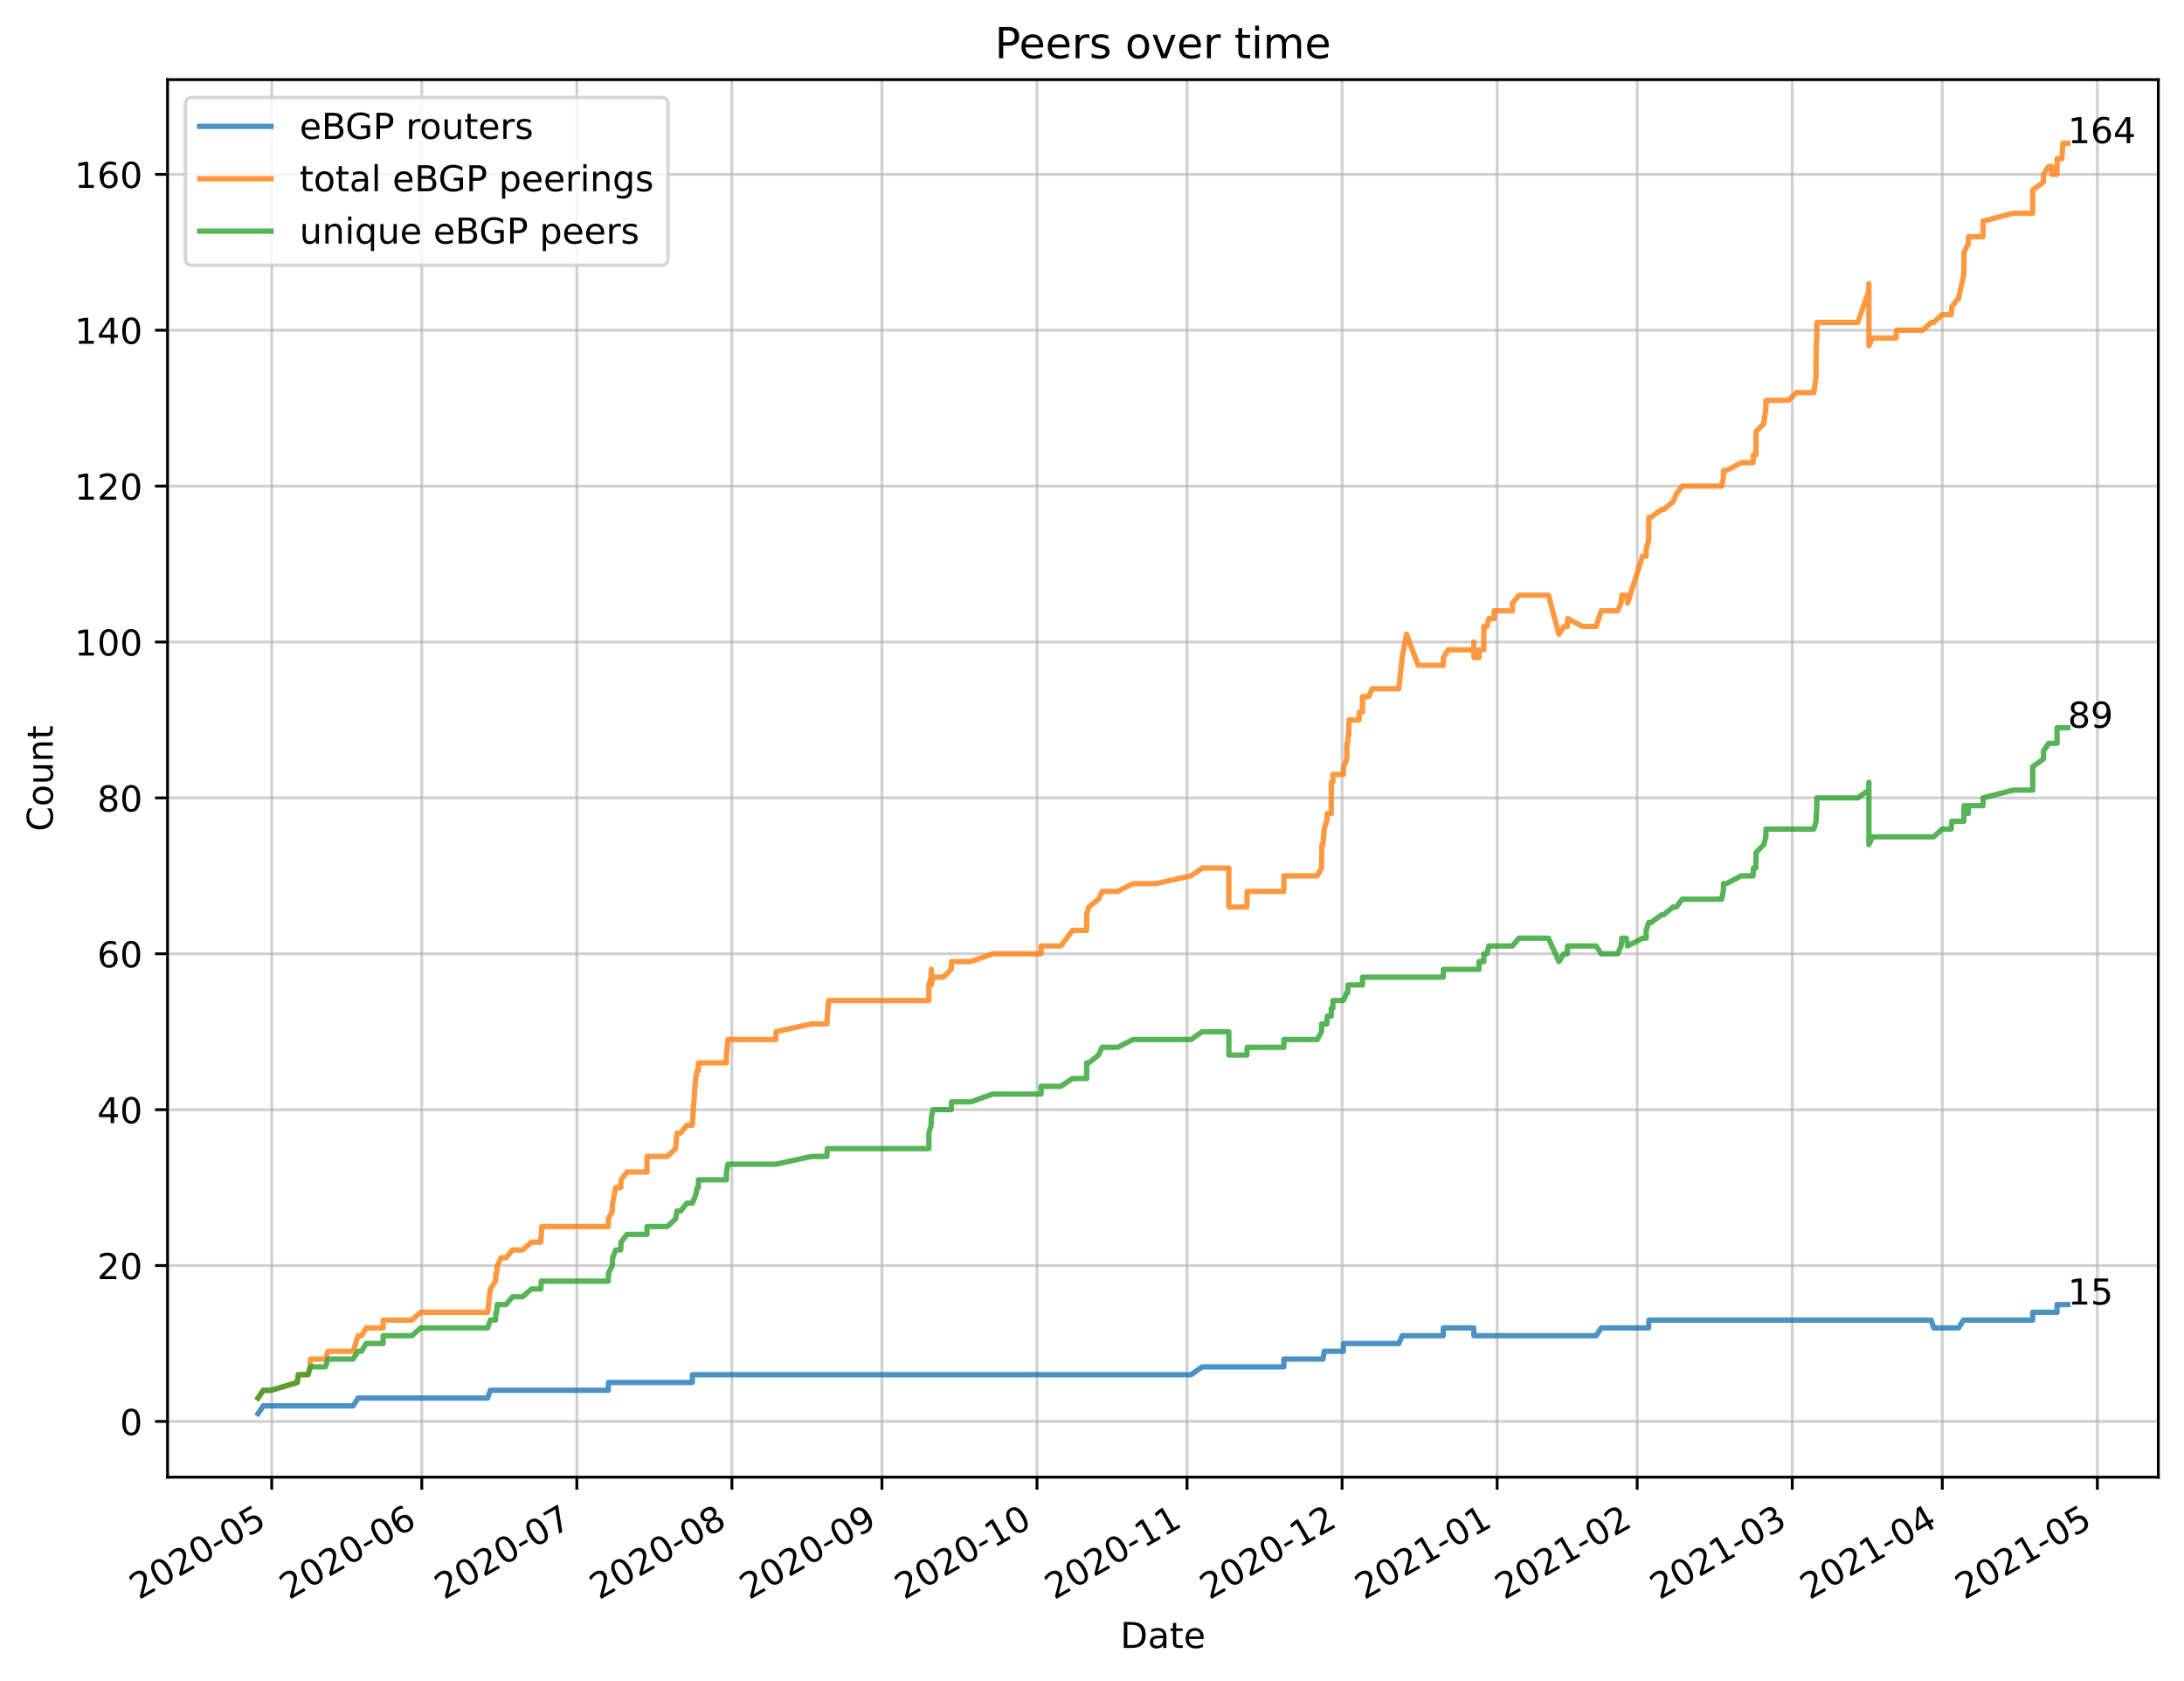 <?xml version="1.0" encoding="utf-8" standalone="no"?>
<!DOCTYPE svg PUBLIC "-//W3C//DTD SVG 1.1//EN"
  "http://www.w3.org/Graphics/SVG/1.1/DTD/svg11.dtd">
<!-- Created with matplotlib (https://matplotlib.org/) -->
<svg height="471.149pt" version="1.1" viewBox="0 0 612.166 471.149" width="612.166pt" xmlns="http://www.w3.org/2000/svg" xmlns:xlink="http://www.w3.org/1999/xlink">
 <defs>
  <style type="text/css">*{stroke-linecap:butt;stroke-linejoin:round;}</style>
 </defs>
 <g id="figure_1">
  <g id="patch_1">
   <path d="M 0 471.149 
L 612.166 471.149 
L 612.166 0 
L 0 0 
z
" style="fill:#ffffff;"/>
  </g>
  <g id="axes_1">
   <g id="patch_2">
    <path d="M 46.966 413.998 
L 604.966 413.998 
L 604.966 22.318 
L 46.966 22.318 
z
" style="fill:#ffffff;"/>
   </g>
   <g id="matplotlib.axis_1">
    <g id="xtick_1">
     <g id="line2d_1">
      <path clip-path="url(#p185d837056)" d="M 76.163 413.998 
L 76.163 22.318 
" style="fill:none;stroke:#b0b0b0;stroke-linecap:square;stroke-opacity:0.6;stroke-width:0.8;"/>
     </g>
     <g id="line2d_2">
      <defs>
       <path d="M 0 0 
L 0 3.5 
" id="m5dae881f12" style="stroke:#000000;stroke-width:0.8;"/>
      </defs>
      <g>
       <use style="stroke:#000000;stroke-width:0.8;" x="76.163" xlink:href="#m5dae881f12" y="413.998"/>
      </g>
     </g>
     <g id="text_1">
      <!-- 2020-05 -->
      <g transform="translate(38.939 448.47)rotate(-30)scale(0.1 -0.1)">
       <defs>
        <path d="M 19.188 8.297 
L 53.609 8.297 
L 53.609 0 
L 7.328 0 
L 7.328 8.297 
Q 12.938 14.109 22.625 23.891 
Q 32.328 33.688 34.812 36.531 
Q 39.547 41.844 41.422 45.531 
Q 43.312 49.219 43.312 52.781 
Q 43.312 58.594 39.234 62.25 
Q 35.156 65.922 28.609 65.922 
Q 23.969 65.922 18.812 64.312 
Q 13.672 62.703 7.812 59.422 
L 7.812 69.391 
Q 13.766 71.781 18.938 73 
Q 24.125 74.219 28.422 74.219 
Q 39.75 74.219 46.484 68.547 
Q 53.219 62.891 53.219 53.422 
Q 53.219 48.922 51.531 44.891 
Q 49.859 40.875 45.406 35.406 
Q 44.188 33.984 37.641 27.219 
Q 31.109 20.453 19.188 8.297 
z
" id="DejaVuSans-50"/>
        <path d="M 31.781 66.406 
Q 24.172 66.406 20.328 58.906 
Q 16.5 51.422 16.5 36.375 
Q 16.5 21.391 20.328 13.891 
Q 24.172 6.391 31.781 6.391 
Q 39.453 6.391 43.281 13.891 
Q 47.125 21.391 47.125 36.375 
Q 47.125 51.422 43.281 58.906 
Q 39.453 66.406 31.781 66.406 
z
M 31.781 74.219 
Q 44.047 74.219 50.516 64.516 
Q 56.984 54.828 56.984 36.375 
Q 56.984 17.969 50.516 8.266 
Q 44.047 -1.422 31.781 -1.422 
Q 19.531 -1.422 13.062 8.266 
Q 6.594 17.969 6.594 36.375 
Q 6.594 54.828 13.062 64.516 
Q 19.531 74.219 31.781 74.219 
z
" id="DejaVuSans-48"/>
        <path d="M 4.891 31.391 
L 31.203 31.391 
L 31.203 23.391 
L 4.891 23.391 
z
" id="DejaVuSans-45"/>
        <path d="M 10.797 72.906 
L 49.516 72.906 
L 49.516 64.594 
L 19.828 64.594 
L 19.828 46.734 
Q 21.969 47.469 24.109 47.828 
Q 26.266 48.188 28.422 48.188 
Q 40.625 48.188 47.75 41.5 
Q 54.891 34.812 54.891 23.391 
Q 54.891 11.625 47.562 5.094 
Q 40.234 -1.422 26.906 -1.422 
Q 22.312 -1.422 17.547 -0.641 
Q 12.797 0.141 7.719 1.703 
L 7.719 11.625 
Q 12.109 9.234 16.797 8.062 
Q 21.484 6.891 26.703 6.891 
Q 35.156 6.891 40.078 11.328 
Q 45.016 15.766 45.016 23.391 
Q 45.016 31 40.078 35.438 
Q 35.156 39.891 26.703 39.891 
Q 22.75 39.891 18.812 39.016 
Q 14.891 38.141 10.797 36.281 
z
" id="DejaVuSans-53"/>
       </defs>
       <use xlink:href="#DejaVuSans-50"/>
       <use x="63.623" xlink:href="#DejaVuSans-48"/>
       <use x="127.246" xlink:href="#DejaVuSans-50"/>
       <use x="190.869" xlink:href="#DejaVuSans-48"/>
       <use x="254.492" xlink:href="#DejaVuSans-45"/>
       <use x="290.576" xlink:href="#DejaVuSans-48"/>
       <use x="354.199" xlink:href="#DejaVuSans-53"/>
      </g>
     </g>
    </g>
    <g id="xtick_2">
     <g id="line2d_3">
      <path clip-path="url(#p185d837056)" d="M 118.222 413.998 
L 118.222 22.318 
" style="fill:none;stroke:#b0b0b0;stroke-linecap:square;stroke-opacity:0.6;stroke-width:0.8;"/>
     </g>
     <g id="line2d_4">
      <g>
       <use style="stroke:#000000;stroke-width:0.8;" x="118.222" xlink:href="#m5dae881f12" y="413.998"/>
      </g>
     </g>
     <g id="text_2">
      <!-- 2020-06 -->
      <g transform="translate(80.997 448.47)rotate(-30)scale(0.1 -0.1)">
       <defs>
        <path d="M 33.016 40.375 
Q 26.375 40.375 22.484 35.828 
Q 18.609 31.297 18.609 23.391 
Q 18.609 15.531 22.484 10.953 
Q 26.375 6.391 33.016 6.391 
Q 39.656 6.391 43.531 10.953 
Q 47.406 15.531 47.406 23.391 
Q 47.406 31.297 43.531 35.828 
Q 39.656 40.375 33.016 40.375 
z
M 52.594 71.297 
L 52.594 62.312 
Q 48.875 64.062 45.094 64.984 
Q 41.312 65.922 37.594 65.922 
Q 27.828 65.922 22.672 59.328 
Q 17.531 52.734 16.797 39.406 
Q 19.672 43.656 24.016 45.922 
Q 28.375 48.188 33.594 48.188 
Q 44.578 48.188 50.953 41.516 
Q 57.328 34.859 57.328 23.391 
Q 57.328 12.156 50.688 5.359 
Q 44.047 -1.422 33.016 -1.422 
Q 20.359 -1.422 13.672 8.266 
Q 6.984 17.969 6.984 36.375 
Q 6.984 53.656 15.188 63.938 
Q 23.391 74.219 37.203 74.219 
Q 40.922 74.219 44.703 73.484 
Q 48.484 72.75 52.594 71.297 
z
" id="DejaVuSans-54"/>
       </defs>
       <use xlink:href="#DejaVuSans-50"/>
       <use x="63.623" xlink:href="#DejaVuSans-48"/>
       <use x="127.246" xlink:href="#DejaVuSans-50"/>
       <use x="190.869" xlink:href="#DejaVuSans-48"/>
       <use x="254.492" xlink:href="#DejaVuSans-45"/>
       <use x="290.576" xlink:href="#DejaVuSans-48"/>
       <use x="354.199" xlink:href="#DejaVuSans-54"/>
      </g>
     </g>
    </g>
    <g id="xtick_3">
     <g id="line2d_5">
      <path clip-path="url(#p185d837056)" d="M 161.682 413.998 
L 161.682 22.318 
" style="fill:none;stroke:#b0b0b0;stroke-linecap:square;stroke-opacity:0.6;stroke-width:0.8;"/>
     </g>
     <g id="line2d_6">
      <g>
       <use style="stroke:#000000;stroke-width:0.8;" x="161.682" xlink:href="#m5dae881f12" y="413.998"/>
      </g>
     </g>
     <g id="text_3">
      <!-- 2020-07 -->
      <g transform="translate(124.458 448.47)rotate(-30)scale(0.1 -0.1)">
       <defs>
        <path d="M 8.203 72.906 
L 55.078 72.906 
L 55.078 68.703 
L 28.609 0 
L 18.312 0 
L 43.219 64.594 
L 8.203 64.594 
z
" id="DejaVuSans-55"/>
       </defs>
       <use xlink:href="#DejaVuSans-50"/>
       <use x="63.623" xlink:href="#DejaVuSans-48"/>
       <use x="127.246" xlink:href="#DejaVuSans-50"/>
       <use x="190.869" xlink:href="#DejaVuSans-48"/>
       <use x="254.492" xlink:href="#DejaVuSans-45"/>
       <use x="290.576" xlink:href="#DejaVuSans-48"/>
       <use x="354.199" xlink:href="#DejaVuSans-55"/>
      </g>
     </g>
    </g>
    <g id="xtick_4">
     <g id="line2d_7">
      <path clip-path="url(#p185d837056)" d="M 205.143 413.998 
L 205.143 22.318 
" style="fill:none;stroke:#b0b0b0;stroke-linecap:square;stroke-opacity:0.6;stroke-width:0.8;"/>
     </g>
     <g id="line2d_8">
      <g>
       <use style="stroke:#000000;stroke-width:0.8;" x="205.143" xlink:href="#m5dae881f12" y="413.998"/>
      </g>
     </g>
     <g id="text_4">
      <!-- 2020-08 -->
      <g transform="translate(167.918 448.47)rotate(-30)scale(0.1 -0.1)">
       <defs>
        <path d="M 31.781 34.625 
Q 24.75 34.625 20.719 30.859 
Q 16.703 27.094 16.703 20.516 
Q 16.703 13.922 20.719 10.156 
Q 24.75 6.391 31.781 6.391 
Q 38.812 6.391 42.859 10.172 
Q 46.922 13.969 46.922 20.516 
Q 46.922 27.094 42.891 30.859 
Q 38.875 34.625 31.781 34.625 
z
M 21.922 38.812 
Q 15.578 40.375 12.031 44.719 
Q 8.5 49.078 8.5 55.328 
Q 8.5 64.062 14.719 69.141 
Q 20.953 74.219 31.781 74.219 
Q 42.672 74.219 48.875 69.141 
Q 55.078 64.062 55.078 55.328 
Q 55.078 49.078 51.531 44.719 
Q 48 40.375 41.703 38.812 
Q 48.828 37.156 52.797 32.312 
Q 56.781 27.484 56.781 20.516 
Q 56.781 9.906 50.312 4.234 
Q 43.844 -1.422 31.781 -1.422 
Q 19.734 -1.422 13.25 4.234 
Q 6.781 9.906 6.781 20.516 
Q 6.781 27.484 10.781 32.312 
Q 14.797 37.156 21.922 38.812 
z
M 18.312 54.391 
Q 18.312 48.734 21.844 45.562 
Q 25.391 42.391 31.781 42.391 
Q 38.141 42.391 41.719 45.562 
Q 45.312 48.734 45.312 54.391 
Q 45.312 60.062 41.719 63.234 
Q 38.141 66.406 31.781 66.406 
Q 25.391 66.406 21.844 63.234 
Q 18.312 60.062 18.312 54.391 
z
" id="DejaVuSans-56"/>
       </defs>
       <use xlink:href="#DejaVuSans-50"/>
       <use x="63.623" xlink:href="#DejaVuSans-48"/>
       <use x="127.246" xlink:href="#DejaVuSans-50"/>
       <use x="190.869" xlink:href="#DejaVuSans-48"/>
       <use x="254.492" xlink:href="#DejaVuSans-45"/>
       <use x="290.576" xlink:href="#DejaVuSans-48"/>
       <use x="354.199" xlink:href="#DejaVuSans-56"/>
      </g>
     </g>
    </g>
    <g id="xtick_5">
     <g id="line2d_9">
      <path clip-path="url(#p185d837056)" d="M 247.201 413.998 
L 247.201 22.318 
" style="fill:none;stroke:#b0b0b0;stroke-linecap:square;stroke-opacity:0.6;stroke-width:0.8;"/>
     </g>
     <g id="line2d_10">
      <g>
       <use style="stroke:#000000;stroke-width:0.8;" x="247.201" xlink:href="#m5dae881f12" y="413.998"/>
      </g>
     </g>
     <g id="text_5">
      <!-- 2020-09 -->
      <g transform="translate(209.976 448.47)rotate(-30)scale(0.1 -0.1)">
       <defs>
        <path d="M 10.984 1.516 
L 10.984 10.5 
Q 14.703 8.734 18.5 7.812 
Q 22.312 6.891 25.984 6.891 
Q 35.75 6.891 40.891 13.453 
Q 46.047 20.016 46.781 33.406 
Q 43.953 29.203 39.594 26.953 
Q 35.25 24.703 29.984 24.703 
Q 19.047 24.703 12.672 31.312 
Q 6.297 37.938 6.297 49.422 
Q 6.297 60.641 12.938 67.422 
Q 19.578 74.219 30.609 74.219 
Q 43.266 74.219 49.922 64.516 
Q 56.594 54.828 56.594 36.375 
Q 56.594 19.141 48.406 8.859 
Q 40.234 -1.422 26.422 -1.422 
Q 22.703 -1.422 18.891 -0.688 
Q 15.094 0.047 10.984 1.516 
z
M 30.609 32.422 
Q 37.25 32.422 41.125 36.953 
Q 45.016 41.5 45.016 49.422 
Q 45.016 57.281 41.125 61.844 
Q 37.25 66.406 30.609 66.406 
Q 23.969 66.406 20.094 61.844 
Q 16.219 57.281 16.219 49.422 
Q 16.219 41.5 20.094 36.953 
Q 23.969 32.422 30.609 32.422 
z
" id="DejaVuSans-57"/>
       </defs>
       <use xlink:href="#DejaVuSans-50"/>
       <use x="63.623" xlink:href="#DejaVuSans-48"/>
       <use x="127.246" xlink:href="#DejaVuSans-50"/>
       <use x="190.869" xlink:href="#DejaVuSans-48"/>
       <use x="254.492" xlink:href="#DejaVuSans-45"/>
       <use x="290.576" xlink:href="#DejaVuSans-48"/>
       <use x="354.199" xlink:href="#DejaVuSans-57"/>
      </g>
     </g>
    </g>
    <g id="xtick_6">
     <g id="line2d_11">
      <path clip-path="url(#p185d837056)" d="M 290.662 413.998 
L 290.662 22.318 
" style="fill:none;stroke:#b0b0b0;stroke-linecap:square;stroke-opacity:0.6;stroke-width:0.8;"/>
     </g>
     <g id="line2d_12">
      <g>
       <use style="stroke:#000000;stroke-width:0.8;" x="290.662" xlink:href="#m5dae881f12" y="413.998"/>
      </g>
     </g>
     <g id="text_6">
      <!-- 2020-10 -->
      <g transform="translate(253.437 448.47)rotate(-30)scale(0.1 -0.1)">
       <defs>
        <path d="M 12.406 8.297 
L 28.516 8.297 
L 28.516 63.922 
L 10.984 60.406 
L 10.984 69.391 
L 28.422 72.906 
L 38.281 72.906 
L 38.281 8.297 
L 54.391 8.297 
L 54.391 0 
L 12.406 0 
z
" id="DejaVuSans-49"/>
       </defs>
       <use xlink:href="#DejaVuSans-50"/>
       <use x="63.623" xlink:href="#DejaVuSans-48"/>
       <use x="127.246" xlink:href="#DejaVuSans-50"/>
       <use x="190.869" xlink:href="#DejaVuSans-48"/>
       <use x="254.492" xlink:href="#DejaVuSans-45"/>
       <use x="290.576" xlink:href="#DejaVuSans-49"/>
       <use x="354.199" xlink:href="#DejaVuSans-48"/>
      </g>
     </g>
    </g>
    <g id="xtick_7">
     <g id="line2d_13">
      <path clip-path="url(#p185d837056)" d="M 332.72 413.998 
L 332.72 22.318 
" style="fill:none;stroke:#b0b0b0;stroke-linecap:square;stroke-opacity:0.6;stroke-width:0.8;"/>
     </g>
     <g id="line2d_14">
      <g>
       <use style="stroke:#000000;stroke-width:0.8;" x="332.72" xlink:href="#m5dae881f12" y="413.998"/>
      </g>
     </g>
     <g id="text_7">
      <!-- 2020-11 -->
      <g transform="translate(295.495 448.47)rotate(-30)scale(0.1 -0.1)">
       <use xlink:href="#DejaVuSans-50"/>
       <use x="63.623" xlink:href="#DejaVuSans-48"/>
       <use x="127.246" xlink:href="#DejaVuSans-50"/>
       <use x="190.869" xlink:href="#DejaVuSans-48"/>
       <use x="254.492" xlink:href="#DejaVuSans-45"/>
       <use x="290.576" xlink:href="#DejaVuSans-49"/>
       <use x="354.199" xlink:href="#DejaVuSans-49"/>
      </g>
     </g>
    </g>
    <g id="xtick_8">
     <g id="line2d_15">
      <path clip-path="url(#p185d837056)" d="M 376.181 413.998 
L 376.181 22.318 
" style="fill:none;stroke:#b0b0b0;stroke-linecap:square;stroke-opacity:0.6;stroke-width:0.8;"/>
     </g>
     <g id="line2d_16">
      <g>
       <use style="stroke:#000000;stroke-width:0.8;" x="376.181" xlink:href="#m5dae881f12" y="413.998"/>
      </g>
     </g>
     <g id="text_8">
      <!-- 2020-12 -->
      <g transform="translate(338.956 448.47)rotate(-30)scale(0.1 -0.1)">
       <use xlink:href="#DejaVuSans-50"/>
       <use x="63.623" xlink:href="#DejaVuSans-48"/>
       <use x="127.246" xlink:href="#DejaVuSans-50"/>
       <use x="190.869" xlink:href="#DejaVuSans-48"/>
       <use x="254.492" xlink:href="#DejaVuSans-45"/>
       <use x="290.576" xlink:href="#DejaVuSans-49"/>
       <use x="354.199" xlink:href="#DejaVuSans-50"/>
      </g>
     </g>
    </g>
    <g id="xtick_9">
     <g id="line2d_17">
      <path clip-path="url(#p185d837056)" d="M 419.641 413.998 
L 419.641 22.318 
" style="fill:none;stroke:#b0b0b0;stroke-linecap:square;stroke-opacity:0.6;stroke-width:0.8;"/>
     </g>
     <g id="line2d_18">
      <g>
       <use style="stroke:#000000;stroke-width:0.8;" x="419.641" xlink:href="#m5dae881f12" y="413.998"/>
      </g>
     </g>
     <g id="text_9">
      <!-- 2021-01 -->
      <g transform="translate(382.416 448.47)rotate(-30)scale(0.1 -0.1)">
       <use xlink:href="#DejaVuSans-50"/>
       <use x="63.623" xlink:href="#DejaVuSans-48"/>
       <use x="127.246" xlink:href="#DejaVuSans-50"/>
       <use x="190.869" xlink:href="#DejaVuSans-49"/>
       <use x="254.492" xlink:href="#DejaVuSans-45"/>
       <use x="290.576" xlink:href="#DejaVuSans-48"/>
       <use x="354.199" xlink:href="#DejaVuSans-49"/>
      </g>
     </g>
    </g>
    <g id="xtick_10">
     <g id="line2d_19">
      <path clip-path="url(#p185d837056)" d="M 458.896 413.998 
L 458.896 22.318 
" style="fill:none;stroke:#b0b0b0;stroke-linecap:square;stroke-opacity:0.6;stroke-width:0.8;"/>
     </g>
     <g id="line2d_20">
      <g>
       <use style="stroke:#000000;stroke-width:0.8;" x="458.896" xlink:href="#m5dae881f12" y="413.998"/>
      </g>
     </g>
     <g id="text_10">
      <!-- 2021-02 -->
      <g transform="translate(421.671 448.47)rotate(-30)scale(0.1 -0.1)">
       <use xlink:href="#DejaVuSans-50"/>
       <use x="63.623" xlink:href="#DejaVuSans-48"/>
       <use x="127.246" xlink:href="#DejaVuSans-50"/>
       <use x="190.869" xlink:href="#DejaVuSans-49"/>
       <use x="254.492" xlink:href="#DejaVuSans-45"/>
       <use x="290.576" xlink:href="#DejaVuSans-48"/>
       <use x="354.199" xlink:href="#DejaVuSans-50"/>
      </g>
     </g>
    </g>
    <g id="xtick_11">
     <g id="line2d_21">
      <path clip-path="url(#p185d837056)" d="M 502.356 413.998 
L 502.356 22.318 
" style="fill:none;stroke:#b0b0b0;stroke-linecap:square;stroke-opacity:0.6;stroke-width:0.8;"/>
     </g>
     <g id="line2d_22">
      <g>
       <use style="stroke:#000000;stroke-width:0.8;" x="502.356" xlink:href="#m5dae881f12" y="413.998"/>
      </g>
     </g>
     <g id="text_11">
      <!-- 2021-03 -->
      <g transform="translate(465.131 448.47)rotate(-30)scale(0.1 -0.1)">
       <defs>
        <path d="M 40.578 39.312 
Q 47.656 37.797 51.625 33 
Q 55.609 28.219 55.609 21.188 
Q 55.609 10.406 48.188 4.484 
Q 40.766 -1.422 27.094 -1.422 
Q 22.516 -1.422 17.656 -0.516 
Q 12.797 0.391 7.625 2.203 
L 7.625 11.719 
Q 11.719 9.328 16.594 8.109 
Q 21.484 6.891 26.812 6.891 
Q 36.078 6.891 40.938 10.547 
Q 45.797 14.203 45.797 21.188 
Q 45.797 27.641 41.281 31.266 
Q 36.766 34.906 28.719 34.906 
L 20.219 34.906 
L 20.219 43.016 
L 29.109 43.016 
Q 36.375 43.016 40.234 45.922 
Q 44.094 48.828 44.094 54.297 
Q 44.094 59.906 40.109 62.906 
Q 36.141 65.922 28.719 65.922 
Q 24.656 65.922 20.016 65.031 
Q 15.375 64.156 9.812 62.312 
L 9.812 71.094 
Q 15.438 72.656 20.344 73.438 
Q 25.25 74.219 29.594 74.219 
Q 40.828 74.219 47.359 69.109 
Q 53.906 64.016 53.906 55.328 
Q 53.906 49.266 50.438 45.094 
Q 46.969 40.922 40.578 39.312 
z
" id="DejaVuSans-51"/>
       </defs>
       <use xlink:href="#DejaVuSans-50"/>
       <use x="63.623" xlink:href="#DejaVuSans-48"/>
       <use x="127.246" xlink:href="#DejaVuSans-50"/>
       <use x="190.869" xlink:href="#DejaVuSans-49"/>
       <use x="254.492" xlink:href="#DejaVuSans-45"/>
       <use x="290.576" xlink:href="#DejaVuSans-48"/>
       <use x="354.199" xlink:href="#DejaVuSans-51"/>
      </g>
     </g>
    </g>
    <g id="xtick_12">
     <g id="line2d_23">
      <path clip-path="url(#p185d837056)" d="M 544.414 413.998 
L 544.414 22.318 
" style="fill:none;stroke:#b0b0b0;stroke-linecap:square;stroke-opacity:0.6;stroke-width:0.8;"/>
     </g>
     <g id="line2d_24">
      <g>
       <use style="stroke:#000000;stroke-width:0.8;" x="544.414" xlink:href="#m5dae881f12" y="413.998"/>
      </g>
     </g>
     <g id="text_12">
      <!-- 2021-04 -->
      <g transform="translate(507.19 448.47)rotate(-30)scale(0.1 -0.1)">
       <defs>
        <path d="M 37.797 64.312 
L 12.891 25.391 
L 37.797 25.391 
z
M 35.203 72.906 
L 47.609 72.906 
L 47.609 25.391 
L 58.016 25.391 
L 58.016 17.188 
L 47.609 17.188 
L 47.609 0 
L 37.797 0 
L 37.797 17.188 
L 4.891 17.188 
L 4.891 26.703 
z
" id="DejaVuSans-52"/>
       </defs>
       <use xlink:href="#DejaVuSans-50"/>
       <use x="63.623" xlink:href="#DejaVuSans-48"/>
       <use x="127.246" xlink:href="#DejaVuSans-50"/>
       <use x="190.869" xlink:href="#DejaVuSans-49"/>
       <use x="254.492" xlink:href="#DejaVuSans-45"/>
       <use x="290.576" xlink:href="#DejaVuSans-48"/>
       <use x="354.199" xlink:href="#DejaVuSans-52"/>
      </g>
     </g>
    </g>
    <g id="xtick_13">
     <g id="line2d_25">
      <path clip-path="url(#p185d837056)" d="M 587.875 413.998 
L 587.875 22.318 
" style="fill:none;stroke:#b0b0b0;stroke-linecap:square;stroke-opacity:0.6;stroke-width:0.8;"/>
     </g>
     <g id="line2d_26">
      <g>
       <use style="stroke:#000000;stroke-width:0.8;" x="587.875" xlink:href="#m5dae881f12" y="413.998"/>
      </g>
     </g>
     <g id="text_13">
      <!-- 2021-05 -->
      <g transform="translate(550.65 448.47)rotate(-30)scale(0.1 -0.1)">
       <use xlink:href="#DejaVuSans-50"/>
       <use x="63.623" xlink:href="#DejaVuSans-48"/>
       <use x="127.246" xlink:href="#DejaVuSans-50"/>
       <use x="190.869" xlink:href="#DejaVuSans-49"/>
       <use x="254.492" xlink:href="#DejaVuSans-45"/>
       <use x="290.576" xlink:href="#DejaVuSans-48"/>
       <use x="354.199" xlink:href="#DejaVuSans-53"/>
      </g>
     </g>
    </g>
    <g id="text_14">
     <!-- Date -->
     <g transform="translate(314.015 461.869)scale(0.1 -0.1)">
      <defs>
       <path d="M 19.672 64.797 
L 19.672 8.109 
L 31.594 8.109 
Q 46.688 8.109 53.688 14.938 
Q 60.688 21.781 60.688 36.531 
Q 60.688 51.172 53.688 57.984 
Q 46.688 64.797 31.594 64.797 
z
M 9.812 72.906 
L 30.078 72.906 
Q 51.266 72.906 61.172 64.094 
Q 71.094 55.281 71.094 36.531 
Q 71.094 17.672 61.125 8.828 
Q 51.172 0 30.078 0 
L 9.812 0 
z
" id="DejaVuSans-68"/>
       <path d="M 34.281 27.484 
Q 23.391 27.484 19.188 25 
Q 14.984 22.516 14.984 16.5 
Q 14.984 11.719 18.141 8.906 
Q 21.297 6.109 26.703 6.109 
Q 34.188 6.109 38.703 11.406 
Q 43.219 16.703 43.219 25.484 
L 43.219 27.484 
z
M 52.203 31.203 
L 52.203 0 
L 43.219 0 
L 43.219 8.297 
Q 40.141 3.328 35.547 0.953 
Q 30.953 -1.422 24.312 -1.422 
Q 15.922 -1.422 10.953 3.297 
Q 6 8.016 6 15.922 
Q 6 25.141 12.172 29.828 
Q 18.359 34.516 30.609 34.516 
L 43.219 34.516 
L 43.219 35.406 
Q 43.219 41.609 39.141 45 
Q 35.062 48.391 27.688 48.391 
Q 23 48.391 18.547 47.266 
Q 14.109 46.141 10.016 43.891 
L 10.016 52.203 
Q 14.938 54.109 19.578 55.047 
Q 24.219 56 28.609 56 
Q 40.484 56 46.344 49.844 
Q 52.203 43.703 52.203 31.203 
z
" id="DejaVuSans-97"/>
       <path d="M 18.312 70.219 
L 18.312 54.688 
L 36.812 54.688 
L 36.812 47.703 
L 18.312 47.703 
L 18.312 18.016 
Q 18.312 11.328 20.141 9.422 
Q 21.969 7.516 27.594 7.516 
L 36.812 7.516 
L 36.812 0 
L 27.594 0 
Q 17.188 0 13.234 3.875 
Q 9.281 7.766 9.281 18.016 
L 9.281 47.703 
L 2.688 47.703 
L 2.688 54.688 
L 9.281 54.688 
L 9.281 70.219 
z
" id="DejaVuSans-116"/>
       <path d="M 56.203 29.594 
L 56.203 25.203 
L 14.891 25.203 
Q 15.484 15.922 20.484 11.062 
Q 25.484 6.203 34.422 6.203 
Q 39.594 6.203 44.453 7.469 
Q 49.312 8.734 54.109 11.281 
L 54.109 2.781 
Q 49.266 0.734 44.188 -0.344 
Q 39.109 -1.422 33.891 -1.422 
Q 20.797 -1.422 13.156 6.188 
Q 5.516 13.812 5.516 26.812 
Q 5.516 40.234 12.766 48.109 
Q 20.016 56 32.328 56 
Q 43.359 56 49.781 48.891 
Q 56.203 41.797 56.203 29.594 
z
M 47.219 32.234 
Q 47.125 39.594 43.094 43.984 
Q 39.062 48.391 32.422 48.391 
Q 24.906 48.391 20.391 44.141 
Q 15.875 39.891 15.188 32.172 
z
" id="DejaVuSans-101"/>
      </defs>
      <use xlink:href="#DejaVuSans-68"/>
      <use x="77.002" xlink:href="#DejaVuSans-97"/>
      <use x="138.281" xlink:href="#DejaVuSans-116"/>
      <use x="177.49" xlink:href="#DejaVuSans-101"/>
     </g>
    </g>
   </g>
   <g id="matplotlib.axis_2">
    <g id="ytick_1">
     <g id="line2d_27">
      <path clip-path="url(#p185d837056)" d="M 46.966 398.379 
L 604.966 398.379 
" style="fill:none;stroke:#b0b0b0;stroke-linecap:square;stroke-opacity:0.6;stroke-width:0.8;"/>
     </g>
     <g id="line2d_28">
      <defs>
       <path d="M 0 0 
L -3.5 0 
" id="m686b1801a4" style="stroke:#000000;stroke-width:0.8;"/>
      </defs>
      <g>
       <use style="stroke:#000000;stroke-width:0.8;" x="46.966" xlink:href="#m686b1801a4" y="398.379"/>
      </g>
     </g>
     <g id="text_15">
      <!-- 0 -->
      <g transform="translate(33.603 402.178)scale(0.1 -0.1)">
       <use xlink:href="#DejaVuSans-48"/>
      </g>
     </g>
    </g>
    <g id="ytick_2">
     <g id="line2d_29">
      <path clip-path="url(#p185d837056)" d="M 46.966 354.689 
L 604.966 354.689 
" style="fill:none;stroke:#b0b0b0;stroke-linecap:square;stroke-opacity:0.6;stroke-width:0.8;"/>
     </g>
     <g id="line2d_30">
      <g>
       <use style="stroke:#000000;stroke-width:0.8;" x="46.966" xlink:href="#m686b1801a4" y="354.689"/>
      </g>
     </g>
     <g id="text_16">
      <!-- 20 -->
      <g transform="translate(27.241 358.488)scale(0.1 -0.1)">
       <use xlink:href="#DejaVuSans-50"/>
       <use x="63.623" xlink:href="#DejaVuSans-48"/>
      </g>
     </g>
    </g>
    <g id="ytick_3">
     <g id="line2d_31">
      <path clip-path="url(#p185d837056)" d="M 46.966 310.999 
L 604.966 310.999 
" style="fill:none;stroke:#b0b0b0;stroke-linecap:square;stroke-opacity:0.6;stroke-width:0.8;"/>
     </g>
     <g id="line2d_32">
      <g>
       <use style="stroke:#000000;stroke-width:0.8;" x="46.966" xlink:href="#m686b1801a4" y="310.999"/>
      </g>
     </g>
     <g id="text_17">
      <!-- 40 -->
      <g transform="translate(27.241 314.798)scale(0.1 -0.1)">
       <use xlink:href="#DejaVuSans-52"/>
       <use x="63.623" xlink:href="#DejaVuSans-48"/>
      </g>
     </g>
    </g>
    <g id="ytick_4">
     <g id="line2d_33">
      <path clip-path="url(#p185d837056)" d="M 46.966 267.309 
L 604.966 267.309 
" style="fill:none;stroke:#b0b0b0;stroke-linecap:square;stroke-opacity:0.6;stroke-width:0.8;"/>
     </g>
     <g id="line2d_34">
      <g>
       <use style="stroke:#000000;stroke-width:0.8;" x="46.966" xlink:href="#m686b1801a4" y="267.309"/>
      </g>
     </g>
     <g id="text_18">
      <!-- 60 -->
      <g transform="translate(27.241 271.108)scale(0.1 -0.1)">
       <use xlink:href="#DejaVuSans-54"/>
       <use x="63.623" xlink:href="#DejaVuSans-48"/>
      </g>
     </g>
    </g>
    <g id="ytick_5">
     <g id="line2d_35">
      <path clip-path="url(#p185d837056)" d="M 46.966 223.619 
L 604.966 223.619 
" style="fill:none;stroke:#b0b0b0;stroke-linecap:square;stroke-opacity:0.6;stroke-width:0.8;"/>
     </g>
     <g id="line2d_36">
      <g>
       <use style="stroke:#000000;stroke-width:0.8;" x="46.966" xlink:href="#m686b1801a4" y="223.619"/>
      </g>
     </g>
     <g id="text_19">
      <!-- 80 -->
      <g transform="translate(27.241 227.419)scale(0.1 -0.1)">
       <use xlink:href="#DejaVuSans-56"/>
       <use x="63.623" xlink:href="#DejaVuSans-48"/>
      </g>
     </g>
    </g>
    <g id="ytick_6">
     <g id="line2d_37">
      <path clip-path="url(#p185d837056)" d="M 46.966 179.929 
L 604.966 179.929 
" style="fill:none;stroke:#b0b0b0;stroke-linecap:square;stroke-opacity:0.6;stroke-width:0.8;"/>
     </g>
     <g id="line2d_38">
      <g>
       <use style="stroke:#000000;stroke-width:0.8;" x="46.966" xlink:href="#m686b1801a4" y="179.929"/>
      </g>
     </g>
     <g id="text_20">
      <!-- 100 -->
      <g transform="translate(20.878 183.729)scale(0.1 -0.1)">
       <use xlink:href="#DejaVuSans-49"/>
       <use x="63.623" xlink:href="#DejaVuSans-48"/>
       <use x="127.246" xlink:href="#DejaVuSans-48"/>
      </g>
     </g>
    </g>
    <g id="ytick_7">
     <g id="line2d_39">
      <path clip-path="url(#p185d837056)" d="M 46.966 136.24 
L 604.966 136.24 
" style="fill:none;stroke:#b0b0b0;stroke-linecap:square;stroke-opacity:0.6;stroke-width:0.8;"/>
     </g>
     <g id="line2d_40">
      <g>
       <use style="stroke:#000000;stroke-width:0.8;" x="46.966" xlink:href="#m686b1801a4" y="136.24"/>
      </g>
     </g>
     <g id="text_21">
      <!-- 120 -->
      <g transform="translate(20.878 140.039)scale(0.1 -0.1)">
       <use xlink:href="#DejaVuSans-49"/>
       <use x="63.623" xlink:href="#DejaVuSans-50"/>
       <use x="127.246" xlink:href="#DejaVuSans-48"/>
      </g>
     </g>
    </g>
    <g id="ytick_8">
     <g id="line2d_41">
      <path clip-path="url(#p185d837056)" d="M 46.966 92.55 
L 604.966 92.55 
" style="fill:none;stroke:#b0b0b0;stroke-linecap:square;stroke-opacity:0.6;stroke-width:0.8;"/>
     </g>
     <g id="line2d_42">
      <g>
       <use style="stroke:#000000;stroke-width:0.8;" x="46.966" xlink:href="#m686b1801a4" y="92.55"/>
      </g>
     </g>
     <g id="text_22">
      <!-- 140 -->
      <g transform="translate(20.878 96.349)scale(0.1 -0.1)">
       <use xlink:href="#DejaVuSans-49"/>
       <use x="63.623" xlink:href="#DejaVuSans-52"/>
       <use x="127.246" xlink:href="#DejaVuSans-48"/>
      </g>
     </g>
    </g>
    <g id="ytick_9">
     <g id="line2d_43">
      <path clip-path="url(#p185d837056)" d="M 46.966 48.86 
L 604.966 48.86 
" style="fill:none;stroke:#b0b0b0;stroke-linecap:square;stroke-opacity:0.6;stroke-width:0.8;"/>
     </g>
     <g id="line2d_44">
      <g>
       <use style="stroke:#000000;stroke-width:0.8;" x="46.966" xlink:href="#m686b1801a4" y="48.86"/>
      </g>
     </g>
     <g id="text_23">
      <!-- 160 -->
      <g transform="translate(20.878 52.659)scale(0.1 -0.1)">
       <use xlink:href="#DejaVuSans-49"/>
       <use x="63.623" xlink:href="#DejaVuSans-54"/>
       <use x="127.246" xlink:href="#DejaVuSans-48"/>
      </g>
     </g>
    </g>
    <g id="text_24">
     <!-- Count -->
     <g transform="translate(14.798 233.007)rotate(-90)scale(0.1 -0.1)">
      <defs>
       <path d="M 64.406 67.281 
L 64.406 56.891 
Q 59.422 61.531 53.781 63.812 
Q 48.141 66.109 41.797 66.109 
Q 29.297 66.109 22.656 58.469 
Q 16.016 50.828 16.016 36.375 
Q 16.016 21.969 22.656 14.328 
Q 29.297 6.688 41.797 6.688 
Q 48.141 6.688 53.781 8.984 
Q 59.422 11.281 64.406 15.922 
L 64.406 5.609 
Q 59.234 2.094 53.438 0.328 
Q 47.656 -1.422 41.219 -1.422 
Q 24.656 -1.422 15.125 8.703 
Q 5.609 18.844 5.609 36.375 
Q 5.609 53.953 15.125 64.078 
Q 24.656 74.219 41.219 74.219 
Q 47.75 74.219 53.531 72.484 
Q 59.328 70.75 64.406 67.281 
z
" id="DejaVuSans-67"/>
       <path d="M 30.609 48.391 
Q 23.391 48.391 19.188 42.75 
Q 14.984 37.109 14.984 27.297 
Q 14.984 17.484 19.156 11.844 
Q 23.344 6.203 30.609 6.203 
Q 37.797 6.203 41.984 11.859 
Q 46.188 17.531 46.188 27.297 
Q 46.188 37.016 41.984 42.703 
Q 37.797 48.391 30.609 48.391 
z
M 30.609 56 
Q 42.328 56 49.016 48.375 
Q 55.719 40.766 55.719 27.297 
Q 55.719 13.875 49.016 6.219 
Q 42.328 -1.422 30.609 -1.422 
Q 18.844 -1.422 12.172 6.219 
Q 5.516 13.875 5.516 27.297 
Q 5.516 40.766 12.172 48.375 
Q 18.844 56 30.609 56 
z
" id="DejaVuSans-111"/>
       <path d="M 8.5 21.578 
L 8.5 54.688 
L 17.484 54.688 
L 17.484 21.922 
Q 17.484 14.156 20.5 10.266 
Q 23.531 6.391 29.594 6.391 
Q 36.859 6.391 41.078 11.031 
Q 45.312 15.672 45.312 23.688 
L 45.312 54.688 
L 54.297 54.688 
L 54.297 0 
L 45.312 0 
L 45.312 8.406 
Q 42.047 3.422 37.719 1 
Q 33.406 -1.422 27.688 -1.422 
Q 18.266 -1.422 13.375 4.438 
Q 8.5 10.297 8.5 21.578 
z
M 31.109 56 
z
" id="DejaVuSans-117"/>
       <path d="M 54.891 33.016 
L 54.891 0 
L 45.906 0 
L 45.906 32.719 
Q 45.906 40.484 42.875 44.328 
Q 39.844 48.188 33.797 48.188 
Q 26.516 48.188 22.312 43.547 
Q 18.109 38.922 18.109 30.906 
L 18.109 0 
L 9.078 0 
L 9.078 54.688 
L 18.109 54.688 
L 18.109 46.188 
Q 21.344 51.125 25.703 53.562 
Q 30.078 56 35.797 56 
Q 45.219 56 50.047 50.172 
Q 54.891 44.344 54.891 33.016 
z
" id="DejaVuSans-110"/>
      </defs>
      <use xlink:href="#DejaVuSans-67"/>
      <use x="69.824" xlink:href="#DejaVuSans-111"/>
      <use x="131.006" xlink:href="#DejaVuSans-117"/>
      <use x="194.385" xlink:href="#DejaVuSans-110"/>
      <use x="257.764" xlink:href="#DejaVuSans-116"/>
     </g>
    </g>
   </g>
   <g id="line2d_45">
    <path clip-path="url(#p185d837056)" d="M 579.602 365.612 
L 576.579 365.612 
L 576.579 367.796 
L 569.755 367.796 
L 569.755 369.981 
L 550.349 369.981 
L 548.964 372.165 
L 542.002 372.165 
L 541.326 369.981 
L 462.167 369.981 
L 462.102 372.165 
L 448.823 372.165 
L 447.4 374.35 
L 413.138 374.35 
L 413.092 372.165 
L 404.572 372.165 
L 404.537 374.35 
L 393.026 374.35 
L 392.083 376.534 
L 376.614 376.534 
L 376.524 378.719 
L 371.182 378.719 
L 370.813 380.903 
L 359.866 380.903 
L 359.855 383.088 
L 336.965 383.088 
L 333.837 385.272 
L 194.105 385.272 
L 194.037 387.457 
L 170.54 387.457 
L 170.495 389.641 
L 137.441 389.641 
L 136.666 391.825 
L 100.355 391.825 
L 98.986 394.01 
L 73.786 394.01 
L 72.329 396.194 
L 72.329 396.194 
" style="fill:none;stroke:#1f77b4;stroke-linecap:square;stroke-opacity:0.8;stroke-width:1.5;"/>
   </g>
   <g id="line2d_46">
    <path clip-path="url(#p185d837056)" d="M 579.602 40.122 
L 578.263 40.122 
L 577.912 44.491 
L 576.579 44.491 
L 576.579 48.86 
L 575.103 48.86 
L 575.102 46.675 
L 574.209 46.675 
L 572.781 48.86 
L 572.781 51.044 
L 569.755 53.229 
L 569.755 59.782 
L 564.307 59.782 
L 555.849 61.967 
L 555.824 66.336 
L 551.746 66.336 
L 551.675 68.52 
L 551.569 68.52 
L 550.515 70.705 
L 550.445 77.258 
L 550.349 77.258 
L 548.964 83.812 
L 548.718 83.812 
L 547.075 85.996 
L 546.909 88.181 
L 544.376 88.181 
L 542.002 90.365 
L 541.326 90.365 
L 538.874 92.55 
L 531.577 92.55 
L 531.466 94.734 
L 524.826 94.734 
L 524.826 94.734 
L 523.851 96.919 
L 523.844 79.443 
L 523.815 81.627 
L 520.734 90.365 
L 509.252 90.365 
L 509.246 94.734 
L 509.053 96.919 
L 509.023 105.657 
L 508.413 110.026 
L 503.554 110.026 
L 501.226 112.21 
L 494.975 112.21 
L 494.965 114.395 
L 494.387 118.764 
L 492.226 120.948 
L 492.167 127.502 
L 491.488 127.502 
L 491.378 129.686 
L 488.066 129.686 
L 483.891 131.871 
L 483.1 131.871 
L 483.046 134.055 
L 482.568 136.24 
L 471.52 136.24 
L 469.869 138.424 
L 468.957 140.609 
L 466.291 142.793 
L 465.692 142.793 
L 462.778 144.978 
L 462.167 144.978 
L 462.102 151.531 
L 461.41 153.716 
L 461.409 155.9 
L 460.387 155.9 
L 456.21 169.007 
L 455.853 166.822 
L 454.566 166.822 
L 454.374 169.007 
L 453.44 171.191 
L 448.823 171.191 
L 447.4 175.56 
L 443.561 175.56 
L 439.379 173.376 
L 439.311 175.56 
L 438.373 175.56 
L 436.957 177.745 
L 434.033 166.822 
L 425.766 166.822 
L 423.937 169.007 
L 423.926 171.191 
L 418.805 171.191 
L 418.797 173.376 
L 417.305 173.376 
L 416.786 175.56 
L 415.928 175.56 
L 415.903 182.114 
L 414.565 182.114 
L 414.563 184.298 
L 413.138 184.298 
L 413.102 179.929 
L 413.092 182.114 
L 405.94 182.114 
L 404.572 184.298 
L 404.537 186.483 
L 397.53 186.483 
L 394.221 177.745 
L 393.026 184.298 
L 392.083 193.036 
L 384.602 193.036 
L 383.689 195.221 
L 381.9 195.221 
L 381.9 199.59 
L 380.997 199.59 
L 380.922 201.774 
L 378.13 201.774 
L 378.042 206.143 
L 377.85 206.143 
L 377.747 208.328 
L 377.747 208.328 
L 377.511 208.328 
L 377.511 212.697 
L 376.614 214.881 
L 376.524 217.066 
L 373.601 217.066 
L 373.585 219.25 
L 373.155 219.25 
L 373.131 227.988 
L 372.021 227.988 
L 371.919 230.173 
L 371.792 230.173 
L 371.182 232.357 
L 370.813 236.726 
L 370.516 236.726 
L 370.405 243.28 
L 369.219 245.464 
L 359.866 245.464 
L 359.855 249.833 
L 349.574 249.833 
L 349.507 254.202 
L 344.444 254.202 
L 344.439 243.28 
L 336.965 243.28 
L 333.837 245.464 
L 323.985 247.649 
L 317.546 247.649 
L 313.308 249.833 
L 308.914 249.833 
L 307.903 252.018 
L 305.172 254.202 
L 304.591 256.387 
L 304.59 260.756 
L 300.622 260.756 
L 297.349 265.125 
L 291.812 265.125 
L 291.811 267.309 
L 278.239 267.309 
L 272.11 269.494 
L 266.724 269.494 
L 266.613 271.678 
L 264.42 273.863 
L 261.513 273.863 
L 261.046 276.047 
L 261.046 271.678 
L 260.99 273.863 
L 260.365 276.047 
L 260.363 280.416 
L 232.271 280.416 
L 231.884 284.785 
L 231.78 286.97 
L 227.439 286.97 
L 217.483 289.154 
L 217.49 291.339 
L 217.48 291.339 
L 204.036 291.339 
L 203.616 295.708 
L 203.604 297.892 
L 195.756 297.892 
L 195.756 300.077 
L 195.42 300.077 
L 194.974 302.261 
L 194.037 315.368 
L 192.506 315.368 
L 190.798 317.553 
L 189.736 317.553 
L 189.372 321.922 
L 187.025 324.106 
L 181.358 324.106 
L 181.357 328.475 
L 175.732 328.475 
L 174.075 330.66 
L 173.984 332.844 
L 172.587 332.844 
L 171.723 337.213 
L 171.624 339.398 
L 170.54 341.582 
L 170.495 343.767 
L 151.86 343.767 
L 151.587 348.136 
L 148.953 348.136 
L 146.498 350.32 
L 143.659 350.32 
L 141.845 352.505 
L 140.43 352.505 
L 139.405 354.689 
L 139.229 356.874 
L 138.998 356.874 
L 138.893 359.058 
L 137.441 361.243 
L 136.666 367.796 
L 117.921 367.796 
L 115.444 369.981 
L 107.389 369.981 
L 107.389 372.165 
L 102.615 372.165 
L 101.336 374.35 
L 100.355 374.35 
L 98.986 378.719 
L 91.944 378.719 
L 91.2 380.903 
L 86.979 380.903 
L 86.957 383.088 
L 86.344 385.272 
L 83.613 385.272 
L 83.316 387.457 
L 76.012 389.641 
L 73.786 389.641 
L 72.329 391.825 
L 72.329 391.825 
" style="fill:none;stroke:#ff7f0e;stroke-linecap:square;stroke-opacity:0.8;stroke-width:1.5;"/>
   </g>
   <g id="line2d_47">
    <path clip-path="url(#p185d837056)" d="M 579.602 203.959 
L 576.579 203.959 
L 576.579 208.328 
L 574.209 208.328 
L 572.781 210.512 
L 572.781 212.697 
L 569.755 214.881 
L 569.755 221.435 
L 564.307 221.435 
L 555.849 223.619 
L 555.824 225.804 
L 551.746 225.804 
L 551.675 227.988 
L 551.569 225.804 
L 550.515 225.804 
L 550.445 230.173 
L 547.075 230.173 
L 546.909 232.357 
L 544.376 232.357 
L 542.002 234.542 
L 524.826 234.542 
L 524.826 234.542 
L 523.851 236.726 
L 523.844 219.25 
L 523.815 221.435 
L 520.734 223.619 
L 509.252 223.619 
L 509.246 225.804 
L 509.023 230.173 
L 508.413 232.357 
L 494.975 232.357 
L 494.965 234.542 
L 494.387 236.726 
L 492.226 238.911 
L 492.167 243.28 
L 491.488 243.28 
L 491.378 245.464 
L 488.066 245.464 
L 483.891 247.649 
L 483.1 247.649 
L 483.046 249.833 
L 482.568 252.018 
L 471.52 252.018 
L 469.869 254.202 
L 468.957 254.202 
L 466.291 256.387 
L 465.692 256.387 
L 462.778 258.571 
L 462.102 258.571 
L 461.41 260.756 
L 461.409 262.94 
L 460.387 262.94 
L 456.21 265.125 
L 455.853 262.94 
L 454.566 262.94 
L 454.374 265.125 
L 453.44 267.309 
L 448.823 267.309 
L 447.4 265.125 
L 439.379 265.125 
L 439.311 267.309 
L 438.373 267.309 
L 436.957 269.494 
L 434.033 262.94 
L 425.766 262.94 
L 423.926 265.125 
L 417.305 265.125 
L 416.786 267.309 
L 415.928 267.309 
L 415.903 269.494 
L 414.565 269.494 
L 414.563 271.678 
L 404.572 271.678 
L 404.537 273.863 
L 381.9 273.863 
L 381.9 276.047 
L 377.85 276.047 
L 377.747 278.232 
L 377.747 278.232 
L 377.511 278.232 
L 376.524 280.416 
L 373.601 280.416 
L 373.585 282.601 
L 373.155 282.601 
L 373.131 284.785 
L 372.021 284.785 
L 371.919 286.97 
L 370.471 286.97 
L 370.405 289.154 
L 369.219 291.339 
L 359.855 291.339 
L 359.855 293.523 
L 349.574 293.523 
L 349.507 295.708 
L 344.444 295.708 
L 344.439 289.154 
L 336.965 289.154 
L 333.837 291.339 
L 317.546 291.339 
L 313.308 293.523 
L 308.914 293.523 
L 307.903 295.708 
L 305.172 297.892 
L 304.591 297.892 
L 304.59 302.261 
L 300.622 302.261 
L 297.349 304.446 
L 291.812 304.446 
L 291.811 306.63 
L 278.239 306.63 
L 272.11 308.815 
L 266.724 308.815 
L 266.613 310.999 
L 261.513 310.999 
L 261.046 313.184 
L 260.99 315.368 
L 260.365 317.553 
L 260.363 321.922 
L 231.884 321.922 
L 231.78 324.106 
L 227.439 324.106 
L 217.48 326.291 
L 204.036 326.291 
L 203.616 328.475 
L 203.604 330.66 
L 195.756 330.66 
L 195.756 332.844 
L 195.42 332.844 
L 194.974 335.029 
L 194.037 337.213 
L 192.506 337.213 
L 190.798 339.398 
L 189.736 339.398 
L 189.372 341.582 
L 187.025 343.767 
L 181.358 343.767 
L 181.357 345.951 
L 175.732 345.951 
L 174.075 348.136 
L 173.984 350.32 
L 172.587 350.32 
L 171.723 352.505 
L 171.624 354.689 
L 170.54 356.874 
L 170.495 359.058 
L 151.719 359.058 
L 151.587 361.243 
L 148.953 361.243 
L 146.498 363.427 
L 143.659 363.427 
L 141.845 365.612 
L 139.405 365.612 
L 139.229 367.796 
L 138.998 367.796 
L 138.893 369.981 
L 137.441 369.981 
L 136.666 372.165 
L 117.921 372.165 
L 115.444 374.35 
L 107.389 374.35 
L 107.389 376.534 
L 102.615 376.534 
L 101.336 378.719 
L 100.355 378.719 
L 98.986 380.903 
L 91.944 380.903 
L 91.2 383.088 
L 86.957 383.088 
L 86.344 385.272 
L 83.613 385.272 
L 83.316 387.457 
L 76.012 389.641 
L 73.786 389.641 
L 72.329 391.825 
L 72.329 391.825 
" style="fill:none;stroke:#2ca02c;stroke-linecap:square;stroke-opacity:0.8;stroke-width:1.5;"/>
   </g>
   <g id="patch_3">
    <path d="M 46.966 413.998 
L 46.966 22.318 
" style="fill:none;stroke:#000000;stroke-linecap:square;stroke-linejoin:miter;stroke-width:0.8;"/>
   </g>
   <g id="patch_4">
    <path d="M 604.966 413.998 
L 604.966 22.318 
" style="fill:none;stroke:#000000;stroke-linecap:square;stroke-linejoin:miter;stroke-width:0.8;"/>
   </g>
   <g id="patch_5">
    <path d="M 46.966 413.998 
L 604.966 413.998 
" style="fill:none;stroke:#000000;stroke-linecap:square;stroke-linejoin:miter;stroke-width:0.8;"/>
   </g>
   <g id="patch_6">
    <path d="M 46.966 22.318 
L 604.966 22.318 
" style="fill:none;stroke:#000000;stroke-linecap:square;stroke-linejoin:miter;stroke-width:0.8;"/>
   </g>
   <g id="text_25">
    <!-- 15 -->
    <g transform="translate(579.602 365.612)scale(0.1 -0.1)">
     <use xlink:href="#DejaVuSans-49"/>
     <use x="63.623" xlink:href="#DejaVuSans-53"/>
    </g>
   </g>
   <g id="text_26">
    <!-- 164 -->
    <g transform="translate(579.602 40.122)scale(0.1 -0.1)">
     <use xlink:href="#DejaVuSans-49"/>
     <use x="63.623" xlink:href="#DejaVuSans-54"/>
     <use x="127.246" xlink:href="#DejaVuSans-52"/>
    </g>
   </g>
   <g id="text_27">
    <!-- 89 -->
    <g transform="translate(579.602 203.959)scale(0.1 -0.1)">
     <use xlink:href="#DejaVuSans-56"/>
     <use x="63.623" xlink:href="#DejaVuSans-57"/>
    </g>
   </g>
   <g id="text_28">
    <!-- Peers over time -->
    <g transform="translate(278.839 16.318)scale(0.12 -0.12)">
     <defs>
      <path d="M 19.672 64.797 
L 19.672 37.406 
L 32.078 37.406 
Q 38.969 37.406 42.719 40.969 
Q 46.484 44.531 46.484 51.125 
Q 46.484 57.672 42.719 61.234 
Q 38.969 64.797 32.078 64.797 
z
M 9.812 72.906 
L 32.078 72.906 
Q 44.344 72.906 50.609 67.359 
Q 56.891 61.812 56.891 51.125 
Q 56.891 40.328 50.609 34.812 
Q 44.344 29.297 32.078 29.297 
L 19.672 29.297 
L 19.672 0 
L 9.812 0 
z
" id="DejaVuSans-80"/>
      <path d="M 41.109 46.297 
Q 39.594 47.172 37.812 47.578 
Q 36.031 48 33.891 48 
Q 26.266 48 22.188 43.047 
Q 18.109 38.094 18.109 28.812 
L 18.109 0 
L 9.078 0 
L 9.078 54.688 
L 18.109 54.688 
L 18.109 46.188 
Q 20.953 51.172 25.484 53.578 
Q 30.031 56 36.531 56 
Q 37.453 56 38.578 55.875 
Q 39.703 55.766 41.062 55.516 
z
" id="DejaVuSans-114"/>
      <path d="M 44.281 53.078 
L 44.281 44.578 
Q 40.484 46.531 36.375 47.5 
Q 32.281 48.484 27.875 48.484 
Q 21.188 48.484 17.844 46.438 
Q 14.5 44.391 14.5 40.281 
Q 14.5 37.156 16.891 35.375 
Q 19.281 33.594 26.516 31.984 
L 29.594 31.297 
Q 39.156 29.25 43.188 25.516 
Q 47.219 21.781 47.219 15.094 
Q 47.219 7.469 41.188 3.016 
Q 35.156 -1.422 24.609 -1.422 
Q 20.219 -1.422 15.453 -0.562 
Q 10.688 0.297 5.422 2 
L 5.422 11.281 
Q 10.406 8.688 15.234 7.391 
Q 20.062 6.109 24.812 6.109 
Q 31.156 6.109 34.562 8.281 
Q 37.984 10.453 37.984 14.406 
Q 37.984 18.062 35.516 20.016 
Q 33.062 21.969 24.703 23.781 
L 21.578 24.516 
Q 13.234 26.266 9.516 29.906 
Q 5.812 33.547 5.812 39.891 
Q 5.812 47.609 11.281 51.797 
Q 16.75 56 26.812 56 
Q 31.781 56 36.172 55.266 
Q 40.578 54.547 44.281 53.078 
z
" id="DejaVuSans-115"/>
      <path id="DejaVuSans-32"/>
      <path d="M 2.984 54.688 
L 12.5 54.688 
L 29.594 8.797 
L 46.688 54.688 
L 56.203 54.688 
L 35.688 0 
L 23.484 0 
z
" id="DejaVuSans-118"/>
      <path d="M 9.422 54.688 
L 18.406 54.688 
L 18.406 0 
L 9.422 0 
z
M 9.422 75.984 
L 18.406 75.984 
L 18.406 64.594 
L 9.422 64.594 
z
" id="DejaVuSans-105"/>
      <path d="M 52 44.188 
Q 55.375 50.25 60.062 53.125 
Q 64.75 56 71.094 56 
Q 79.641 56 84.281 50.016 
Q 88.922 44.047 88.922 33.016 
L 88.922 0 
L 79.891 0 
L 79.891 32.719 
Q 79.891 40.578 77.094 44.375 
Q 74.312 48.188 68.609 48.188 
Q 61.625 48.188 57.562 43.547 
Q 53.516 38.922 53.516 30.906 
L 53.516 0 
L 44.484 0 
L 44.484 32.719 
Q 44.484 40.625 41.703 44.406 
Q 38.922 48.188 33.109 48.188 
Q 26.219 48.188 22.156 43.531 
Q 18.109 38.875 18.109 30.906 
L 18.109 0 
L 9.078 0 
L 9.078 54.688 
L 18.109 54.688 
L 18.109 46.188 
Q 21.188 51.219 25.484 53.609 
Q 29.781 56 35.688 56 
Q 41.656 56 45.828 52.969 
Q 50 49.953 52 44.188 
z
" id="DejaVuSans-109"/>
     </defs>
     <use xlink:href="#DejaVuSans-80"/>
     <use x="56.678" xlink:href="#DejaVuSans-101"/>
     <use x="118.201" xlink:href="#DejaVuSans-101"/>
     <use x="179.725" xlink:href="#DejaVuSans-114"/>
     <use x="220.838" xlink:href="#DejaVuSans-115"/>
     <use x="272.938" xlink:href="#DejaVuSans-32"/>
     <use x="304.725" xlink:href="#DejaVuSans-111"/>
     <use x="365.906" xlink:href="#DejaVuSans-118"/>
     <use x="425.086" xlink:href="#DejaVuSans-101"/>
     <use x="486.609" xlink:href="#DejaVuSans-114"/>
     <use x="527.723" xlink:href="#DejaVuSans-32"/>
     <use x="559.51" xlink:href="#DejaVuSans-116"/>
     <use x="598.719" xlink:href="#DejaVuSans-105"/>
     <use x="626.502" xlink:href="#DejaVuSans-109"/>
     <use x="723.914" xlink:href="#DejaVuSans-101"/>
    </g>
   </g>
   <g id="legend_1">
    <g id="patch_7">
     <path d="M 53.966 74.353 
L 185.244 74.353 
Q 187.244 74.353 187.244 72.353 
L 187.244 29.318 
Q 187.244 27.318 185.244 27.318 
L 53.966 27.318 
Q 51.966 27.318 51.966 29.318 
L 51.966 72.353 
Q 51.966 74.353 53.966 74.353 
z
" style="fill:#ffffff;opacity:0.8;stroke:#cccccc;stroke-linejoin:miter;"/>
    </g>
    <g id="line2d_48">
     <path d="M 55.966 35.417 
L 75.966 35.417 
" style="fill:none;stroke:#1f77b4;stroke-linecap:square;stroke-opacity:0.8;stroke-width:1.5;"/>
    </g>
    <g id="line2d_49"/>
    <g id="text_29">
     <!-- eBGP routers -->
     <g transform="translate(83.966 38.917)scale(0.1 -0.1)">
      <defs>
       <path d="M 19.672 34.812 
L 19.672 8.109 
L 35.5 8.109 
Q 43.453 8.109 47.281 11.406 
Q 51.125 14.703 51.125 21.484 
Q 51.125 28.328 47.281 31.562 
Q 43.453 34.812 35.5 34.812 
z
M 19.672 64.797 
L 19.672 42.828 
L 34.281 42.828 
Q 41.5 42.828 45.031 45.531 
Q 48.578 48.25 48.578 53.812 
Q 48.578 59.328 45.031 62.062 
Q 41.5 64.797 34.281 64.797 
z
M 9.812 72.906 
L 35.016 72.906 
Q 46.297 72.906 52.391 68.219 
Q 58.5 63.531 58.5 54.891 
Q 58.5 48.188 55.375 44.234 
Q 52.25 40.281 46.188 39.312 
Q 53.469 37.75 57.5 32.781 
Q 61.531 27.828 61.531 20.406 
Q 61.531 10.641 54.891 5.312 
Q 48.25 0 35.984 0 
L 9.812 0 
z
" id="DejaVuSans-66"/>
       <path d="M 59.516 10.406 
L 59.516 29.984 
L 43.406 29.984 
L 43.406 38.094 
L 69.281 38.094 
L 69.281 6.781 
Q 63.578 2.734 56.688 0.656 
Q 49.812 -1.422 42 -1.422 
Q 24.906 -1.422 15.25 8.562 
Q 5.609 18.562 5.609 36.375 
Q 5.609 54.25 15.25 64.234 
Q 24.906 74.219 42 74.219 
Q 49.125 74.219 55.547 72.453 
Q 61.969 70.703 67.391 67.281 
L 67.391 56.781 
Q 61.922 61.422 55.766 63.766 
Q 49.609 66.109 42.828 66.109 
Q 29.438 66.109 22.719 58.641 
Q 16.016 51.172 16.016 36.375 
Q 16.016 21.625 22.719 14.156 
Q 29.438 6.688 42.828 6.688 
Q 48.047 6.688 52.141 7.594 
Q 56.25 8.5 59.516 10.406 
z
" id="DejaVuSans-71"/>
      </defs>
      <use xlink:href="#DejaVuSans-101"/>
      <use x="61.523" xlink:href="#DejaVuSans-66"/>
      <use x="128.377" xlink:href="#DejaVuSans-71"/>
      <use x="205.867" xlink:href="#DejaVuSans-80"/>
      <use x="266.17" xlink:href="#DejaVuSans-32"/>
      <use x="297.957" xlink:href="#DejaVuSans-114"/>
      <use x="336.82" xlink:href="#DejaVuSans-111"/>
      <use x="398.002" xlink:href="#DejaVuSans-117"/>
      <use x="461.381" xlink:href="#DejaVuSans-116"/>
      <use x="500.59" xlink:href="#DejaVuSans-101"/>
      <use x="562.113" xlink:href="#DejaVuSans-114"/>
      <use x="603.227" xlink:href="#DejaVuSans-115"/>
     </g>
    </g>
    <g id="line2d_50">
     <path d="M 55.966 50.095 
L 75.966 50.095 
" style="fill:none;stroke:#ff7f0e;stroke-linecap:square;stroke-opacity:0.8;stroke-width:1.5;"/>
    </g>
    <g id="line2d_51"/>
    <g id="text_30">
     <!-- total eBGP peerings -->
     <g transform="translate(83.966 53.595)scale(0.1 -0.1)">
      <defs>
       <path d="M 9.422 75.984 
L 18.406 75.984 
L 18.406 0 
L 9.422 0 
z
" id="DejaVuSans-108"/>
       <path d="M 18.109 8.203 
L 18.109 -20.797 
L 9.078 -20.797 
L 9.078 54.688 
L 18.109 54.688 
L 18.109 46.391 
Q 20.953 51.266 25.266 53.625 
Q 29.594 56 35.594 56 
Q 45.562 56 51.781 48.094 
Q 58.016 40.188 58.016 27.297 
Q 58.016 14.406 51.781 6.484 
Q 45.562 -1.422 35.594 -1.422 
Q 29.594 -1.422 25.266 0.953 
Q 20.953 3.328 18.109 8.203 
z
M 48.688 27.297 
Q 48.688 37.203 44.609 42.844 
Q 40.531 48.484 33.406 48.484 
Q 26.266 48.484 22.188 42.844 
Q 18.109 37.203 18.109 27.297 
Q 18.109 17.391 22.188 11.75 
Q 26.266 6.109 33.406 6.109 
Q 40.531 6.109 44.609 11.75 
Q 48.688 17.391 48.688 27.297 
z
" id="DejaVuSans-112"/>
       <path d="M 45.406 27.984 
Q 45.406 37.75 41.375 43.109 
Q 37.359 48.484 30.078 48.484 
Q 22.859 48.484 18.828 43.109 
Q 14.797 37.75 14.797 27.984 
Q 14.797 18.266 18.828 12.891 
Q 22.859 7.516 30.078 7.516 
Q 37.359 7.516 41.375 12.891 
Q 45.406 18.266 45.406 27.984 
z
M 54.391 6.781 
Q 54.391 -7.172 48.188 -13.984 
Q 42 -20.797 29.203 -20.797 
Q 24.469 -20.797 20.266 -20.094 
Q 16.062 -19.391 12.109 -17.922 
L 12.109 -9.188 
Q 16.062 -11.328 19.922 -12.344 
Q 23.781 -13.375 27.781 -13.375 
Q 36.625 -13.375 41.016 -8.766 
Q 45.406 -4.156 45.406 5.172 
L 45.406 9.625 
Q 42.625 4.781 38.281 2.391 
Q 33.938 0 27.875 0 
Q 17.828 0 11.672 7.656 
Q 5.516 15.328 5.516 27.984 
Q 5.516 40.672 11.672 48.328 
Q 17.828 56 27.875 56 
Q 33.938 56 38.281 53.609 
Q 42.625 51.219 45.406 46.391 
L 45.406 54.688 
L 54.391 54.688 
z
" id="DejaVuSans-103"/>
      </defs>
      <use xlink:href="#DejaVuSans-116"/>
      <use x="39.209" xlink:href="#DejaVuSans-111"/>
      <use x="100.391" xlink:href="#DejaVuSans-116"/>
      <use x="139.6" xlink:href="#DejaVuSans-97"/>
      <use x="200.879" xlink:href="#DejaVuSans-108"/>
      <use x="228.662" xlink:href="#DejaVuSans-32"/>
      <use x="260.449" xlink:href="#DejaVuSans-101"/>
      <use x="321.973" xlink:href="#DejaVuSans-66"/>
      <use x="388.826" xlink:href="#DejaVuSans-71"/>
      <use x="466.316" xlink:href="#DejaVuSans-80"/>
      <use x="526.619" xlink:href="#DejaVuSans-32"/>
      <use x="558.406" xlink:href="#DejaVuSans-112"/>
      <use x="621.883" xlink:href="#DejaVuSans-101"/>
      <use x="683.406" xlink:href="#DejaVuSans-101"/>
      <use x="744.93" xlink:href="#DejaVuSans-114"/>
      <use x="786.043" xlink:href="#DejaVuSans-105"/>
      <use x="813.826" xlink:href="#DejaVuSans-110"/>
      <use x="877.205" xlink:href="#DejaVuSans-103"/>
      <use x="940.682" xlink:href="#DejaVuSans-115"/>
     </g>
    </g>
    <g id="line2d_52">
     <path d="M 55.966 64.773 
L 75.966 64.773 
" style="fill:none;stroke:#2ca02c;stroke-linecap:square;stroke-opacity:0.8;stroke-width:1.5;"/>
    </g>
    <g id="line2d_53"/>
    <g id="text_31">
     <!-- unique eBGP peers -->
     <g transform="translate(83.966 68.273)scale(0.1 -0.1)">
      <defs>
       <path d="M 14.797 27.297 
Q 14.797 17.391 18.875 11.75 
Q 22.953 6.109 30.078 6.109 
Q 37.203 6.109 41.297 11.75 
Q 45.406 17.391 45.406 27.297 
Q 45.406 37.203 41.297 42.844 
Q 37.203 48.484 30.078 48.484 
Q 22.953 48.484 18.875 42.844 
Q 14.797 37.203 14.797 27.297 
z
M 45.406 8.203 
Q 42.578 3.328 38.25 0.953 
Q 33.938 -1.422 27.875 -1.422 
Q 17.969 -1.422 11.734 6.484 
Q 5.516 14.406 5.516 27.297 
Q 5.516 40.188 11.734 48.094 
Q 17.969 56 27.875 56 
Q 33.938 56 38.25 53.625 
Q 42.578 51.266 45.406 46.391 
L 45.406 54.688 
L 54.391 54.688 
L 54.391 -20.797 
L 45.406 -20.797 
z
" id="DejaVuSans-113"/>
      </defs>
      <use xlink:href="#DejaVuSans-117"/>
      <use x="63.379" xlink:href="#DejaVuSans-110"/>
      <use x="126.758" xlink:href="#DejaVuSans-105"/>
      <use x="154.541" xlink:href="#DejaVuSans-113"/>
      <use x="218.018" xlink:href="#DejaVuSans-117"/>
      <use x="281.396" xlink:href="#DejaVuSans-101"/>
      <use x="342.92" xlink:href="#DejaVuSans-32"/>
      <use x="374.707" xlink:href="#DejaVuSans-101"/>
      <use x="436.23" xlink:href="#DejaVuSans-66"/>
      <use x="503.084" xlink:href="#DejaVuSans-71"/>
      <use x="580.574" xlink:href="#DejaVuSans-80"/>
      <use x="640.877" xlink:href="#DejaVuSans-32"/>
      <use x="672.664" xlink:href="#DejaVuSans-112"/>
      <use x="736.141" xlink:href="#DejaVuSans-101"/>
      <use x="797.664" xlink:href="#DejaVuSans-101"/>
      <use x="859.188" xlink:href="#DejaVuSans-114"/>
      <use x="900.301" xlink:href="#DejaVuSans-115"/>
     </g>
    </g>
   </g>
  </g>
 </g>
 <defs>
  <clipPath id="p185d837056">
   <rect height="391.68" width="558" x="46.966" y="22.318"/>
  </clipPath>
 </defs>
</svg>
